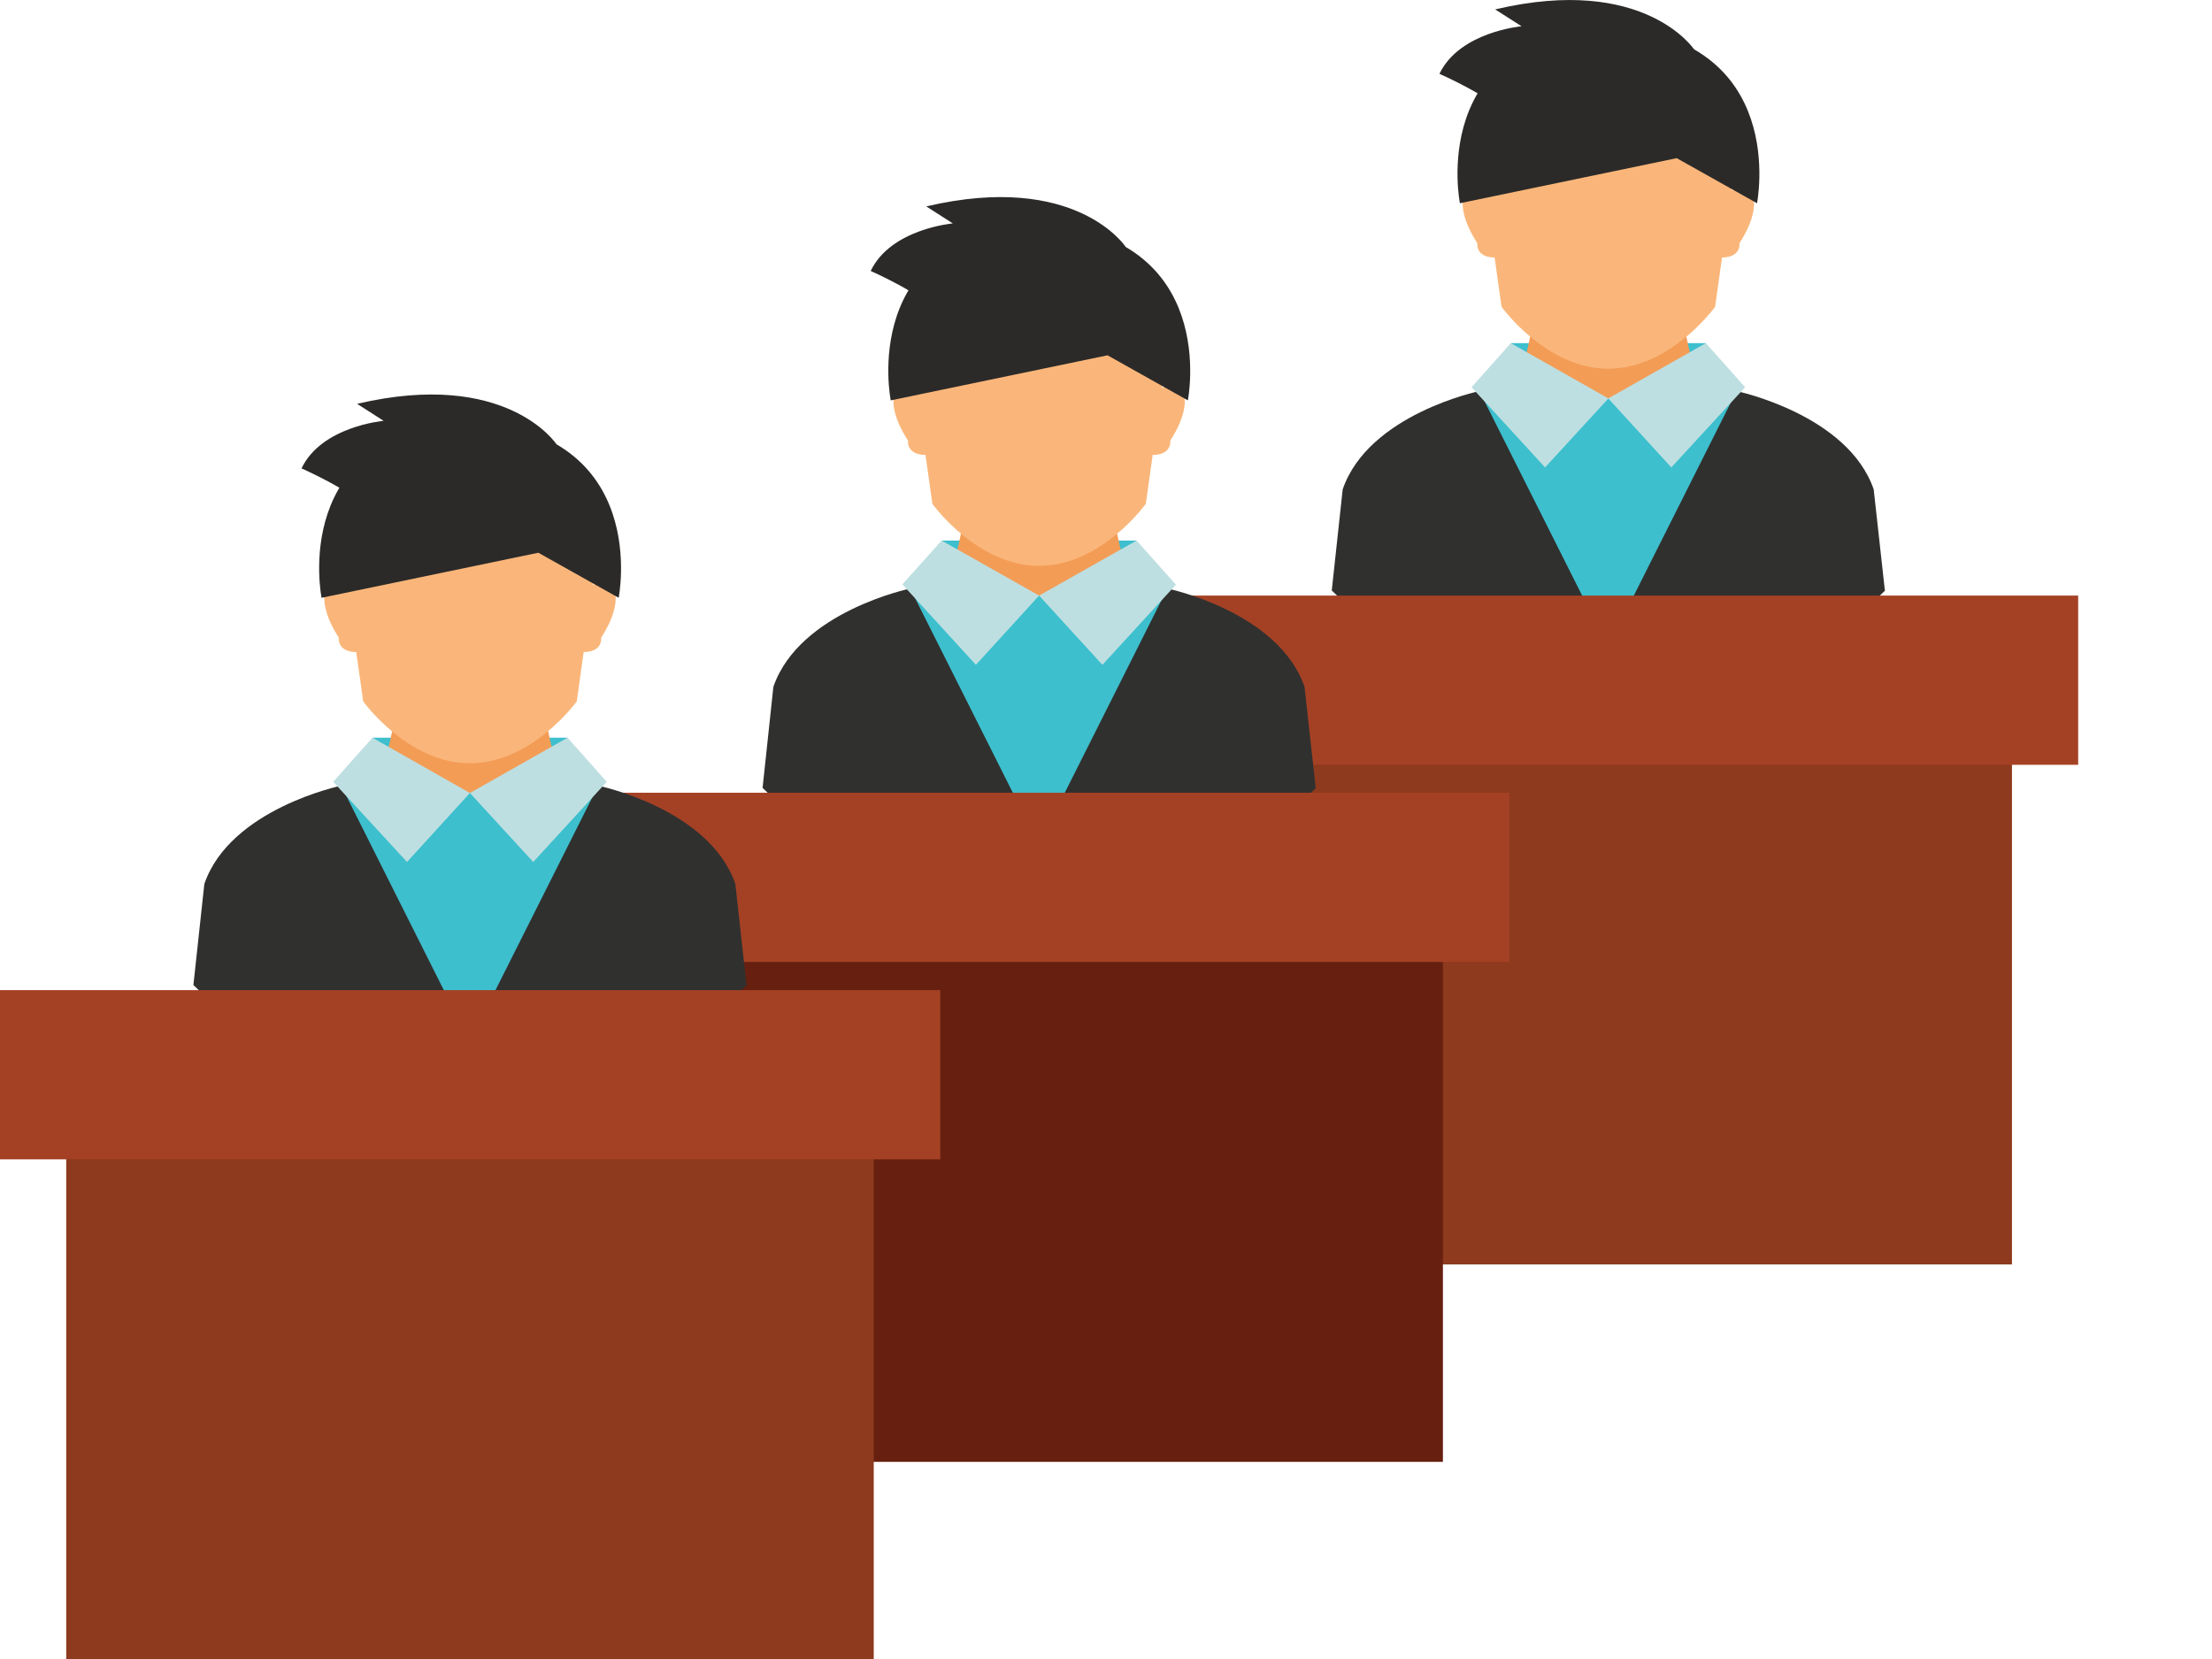 <svg width="16" height="12" viewBox="0 0 16 12" fill="none" xmlns="http://www.w3.org/2000/svg">
<path d="M12.339 2.482H10.928V2.921H12.339V2.482Z" fill="#3DBFCD"/>
<path d="M12.174 2.306H11.09C11.074 2.429 11.007 2.782 10.891 2.882C10.9 4.042 12.392 4.037 12.376 2.882C12.26 2.782 12.193 2.429 12.174 2.306Z" fill="#F39C56"/>
<path d="M11.633 0.273L10.671 0.867L10.861 2.219C10.861 2.219 11.182 2.667 11.633 2.667C12.084 2.667 12.406 2.219 12.406 2.219L12.595 0.867L11.633 0.273Z" fill="#FAB67A"/>
<path d="M10.785 1.407C10.607 1.255 10.48 1.442 10.686 1.759C10.686 1.759 10.669 1.863 10.817 1.863L10.785 1.407Z" fill="#FAB67A"/>
<path d="M12.483 1.407C12.658 1.255 12.788 1.442 12.582 1.759C12.582 1.759 12.598 1.863 12.45 1.863L12.483 1.407Z" fill="#FAB67A"/>
<path d="M12.563 2.829L11.633 2.88L10.704 2.829L10.204 3.141C10.373 3.654 11.381 4.437 11.636 4.677C11.89 4.437 12.899 3.654 13.067 3.138L12.563 2.829Z" fill="#3DBFCD"/>
<path d="M13.634 4.273C13.12 4.779 12.413 5.091 11.633 5.091C10.856 5.091 10.149 4.779 9.633 4.271L9.712 3.54C9.899 2.995 10.701 2.829 10.701 2.829L11.631 4.68L12.561 2.829C12.561 2.829 13.366 2.997 13.553 3.54L13.634 4.273Z" fill="#30302F"/>
<path d="M10.928 2.482L11.634 2.882L11.176 3.381L10.644 2.801L10.928 2.482Z" fill="#BEDFE1"/>
<path d="M12.339 2.482L11.633 2.882L12.089 3.381L12.623 2.801L12.339 2.482Z" fill="#BEDFE1"/>
<path d="M11.633 0.19C10.318 0.273 10.56 1.47 10.56 1.47L12.128 1.144L12.709 1.47C12.709 1.468 12.949 0.273 11.633 0.19Z" fill="#2B2A29"/>
<path d="M12.255 0.359C12.255 0.359 11.897 -0.187 10.815 0.068L11.006 0.19C11.006 0.19 10.558 0.229 10.412 0.534C10.412 0.534 10.796 0.703 10.889 0.83L12.255 0.359Z" fill="#2B2A29"/>
<path d="M14.553 4.696H8.712V9.146H14.553V4.696Z" fill="#8D3A1E"/>
<path d="M15.032 4.308H8.23V5.532H15.032V4.308Z" fill="#A44124"/>
<path d="M8.222 3.91H6.811V4.349H8.222V3.91Z" fill="#3DBFCD"/>
<path d="M8.057 3.732H6.973C6.956 3.855 6.889 4.208 6.774 4.308C6.783 5.468 8.275 5.463 8.258 4.308C8.143 4.211 8.076 3.855 8.057 3.732Z" fill="#F39C56"/>
<path d="M7.516 1.699L6.554 2.293L6.744 3.644C6.744 3.644 7.065 4.093 7.516 4.093C7.967 4.093 8.288 3.644 8.288 3.644L8.478 2.293L7.516 1.699Z" fill="#FAB67A"/>
<path d="M6.668 2.836C6.49 2.683 6.362 2.87 6.568 3.187C6.568 3.187 6.552 3.291 6.7 3.291L6.668 2.836Z" fill="#FAB67A"/>
<path d="M8.365 2.836C8.541 2.683 8.67 2.87 8.465 3.187C8.465 3.187 8.481 3.291 8.333 3.291L8.365 2.836Z" fill="#FAB67A"/>
<path d="M8.446 4.257L7.516 4.308L6.586 4.257L6.087 4.569C6.256 5.082 7.264 5.865 7.518 6.105C7.773 5.865 8.781 5.082 8.95 4.566L8.446 4.257Z" fill="#3DBFCD"/>
<path d="M9.517 5.701C9.003 6.207 8.296 6.519 7.516 6.519C6.739 6.519 6.032 6.207 5.516 5.699L5.594 4.968C5.782 4.423 6.584 4.257 6.584 4.257L7.514 6.108L8.444 4.257C8.444 4.257 9.248 4.423 9.436 4.968L9.517 5.701Z" fill="#30302F"/>
<path d="M6.811 3.91L7.516 4.308L7.059 4.809L6.527 4.227L6.811 3.91Z" fill="#BEDFE1"/>
<path d="M8.221 3.91L7.516 4.308L7.974 4.809L8.506 4.229L8.221 3.91Z" fill="#BEDFE1"/>
<path d="M7.516 1.616C6.2 1.699 6.443 2.896 6.443 2.896L8.011 2.57L8.592 2.896C8.592 2.896 8.832 1.699 7.516 1.616Z" fill="#2B2A29"/>
<path d="M8.141 1.784C8.141 1.784 7.782 1.239 6.7 1.493L6.892 1.616C6.892 1.616 6.443 1.655 6.298 1.96C6.298 1.96 6.681 2.129 6.774 2.256L8.141 1.784Z" fill="#2B2A29"/>
<path d="M10.437 6.124H4.596V10.574H10.437V6.124Z" fill="#67200F"/>
<path d="M10.918 5.734H4.117V6.958H10.918V5.734Z" fill="#A44124"/>
<path d="M4.105 5.336H2.694V5.775H4.105V5.336Z" fill="#3DBFCD"/>
<path d="M3.943 5.16H2.859C2.842 5.283 2.775 5.636 2.66 5.736C2.669 6.896 4.161 6.891 4.144 5.736C4.026 5.636 3.959 5.283 3.943 5.16Z" fill="#F39C56"/>
<path d="M3.399 3.127L2.437 3.721L2.627 5.073C2.627 5.073 2.948 5.521 3.399 5.521C3.85 5.521 4.172 5.073 4.172 5.073L4.361 3.721L3.399 3.127Z" fill="#FAB67A"/>
<path d="M2.551 4.261C2.373 4.109 2.246 4.296 2.451 4.613C2.451 4.613 2.435 4.717 2.583 4.717L2.551 4.261Z" fill="#FAB67A"/>
<path d="M4.249 4.261C4.424 4.109 4.554 4.296 4.348 4.613C4.348 4.613 4.364 4.717 4.216 4.717L4.249 4.261Z" fill="#FAB67A"/>
<path d="M4.331 5.683L3.402 5.734L2.472 5.683L1.972 5.995C2.141 6.508 3.15 7.291 3.404 7.531C3.658 7.291 4.667 6.508 4.835 5.992L4.331 5.683Z" fill="#3DBFCD"/>
<path d="M5.4 7.127C4.886 7.633 4.179 7.945 3.4 7.945C2.623 7.945 1.915 7.633 1.399 7.125L1.478 6.394C1.665 5.849 2.468 5.683 2.468 5.683L3.397 7.534L4.327 5.683C4.327 5.683 5.132 5.849 5.319 6.394L5.4 7.127Z" fill="#30302F"/>
<path d="M2.694 5.336L3.399 5.736L2.944 6.235L2.41 5.655L2.694 5.336Z" fill="#BEDFE1"/>
<path d="M4.105 5.336L3.399 5.736L3.857 6.235L4.389 5.655L4.105 5.336Z" fill="#BEDFE1"/>
<path d="M3.4 3.044C2.084 3.127 2.326 4.324 2.326 4.324L3.894 3.998L4.475 4.324C4.475 4.322 4.715 3.127 3.4 3.044Z" fill="#2B2A29"/>
<path d="M4.024 3.212C4.024 3.212 3.665 2.667 2.583 2.921L2.775 3.044C2.775 3.044 2.326 3.083 2.181 3.388C2.181 3.388 2.565 3.557 2.657 3.684L4.024 3.212Z" fill="#2B2A29"/>
<path d="M6.32 7.55H0.479V12H6.32V7.55Z" fill="#8D3A1E"/>
<path d="M6.801 7.162H0V8.386H6.801V7.162Z" fill="#A44124"/>
</svg>

